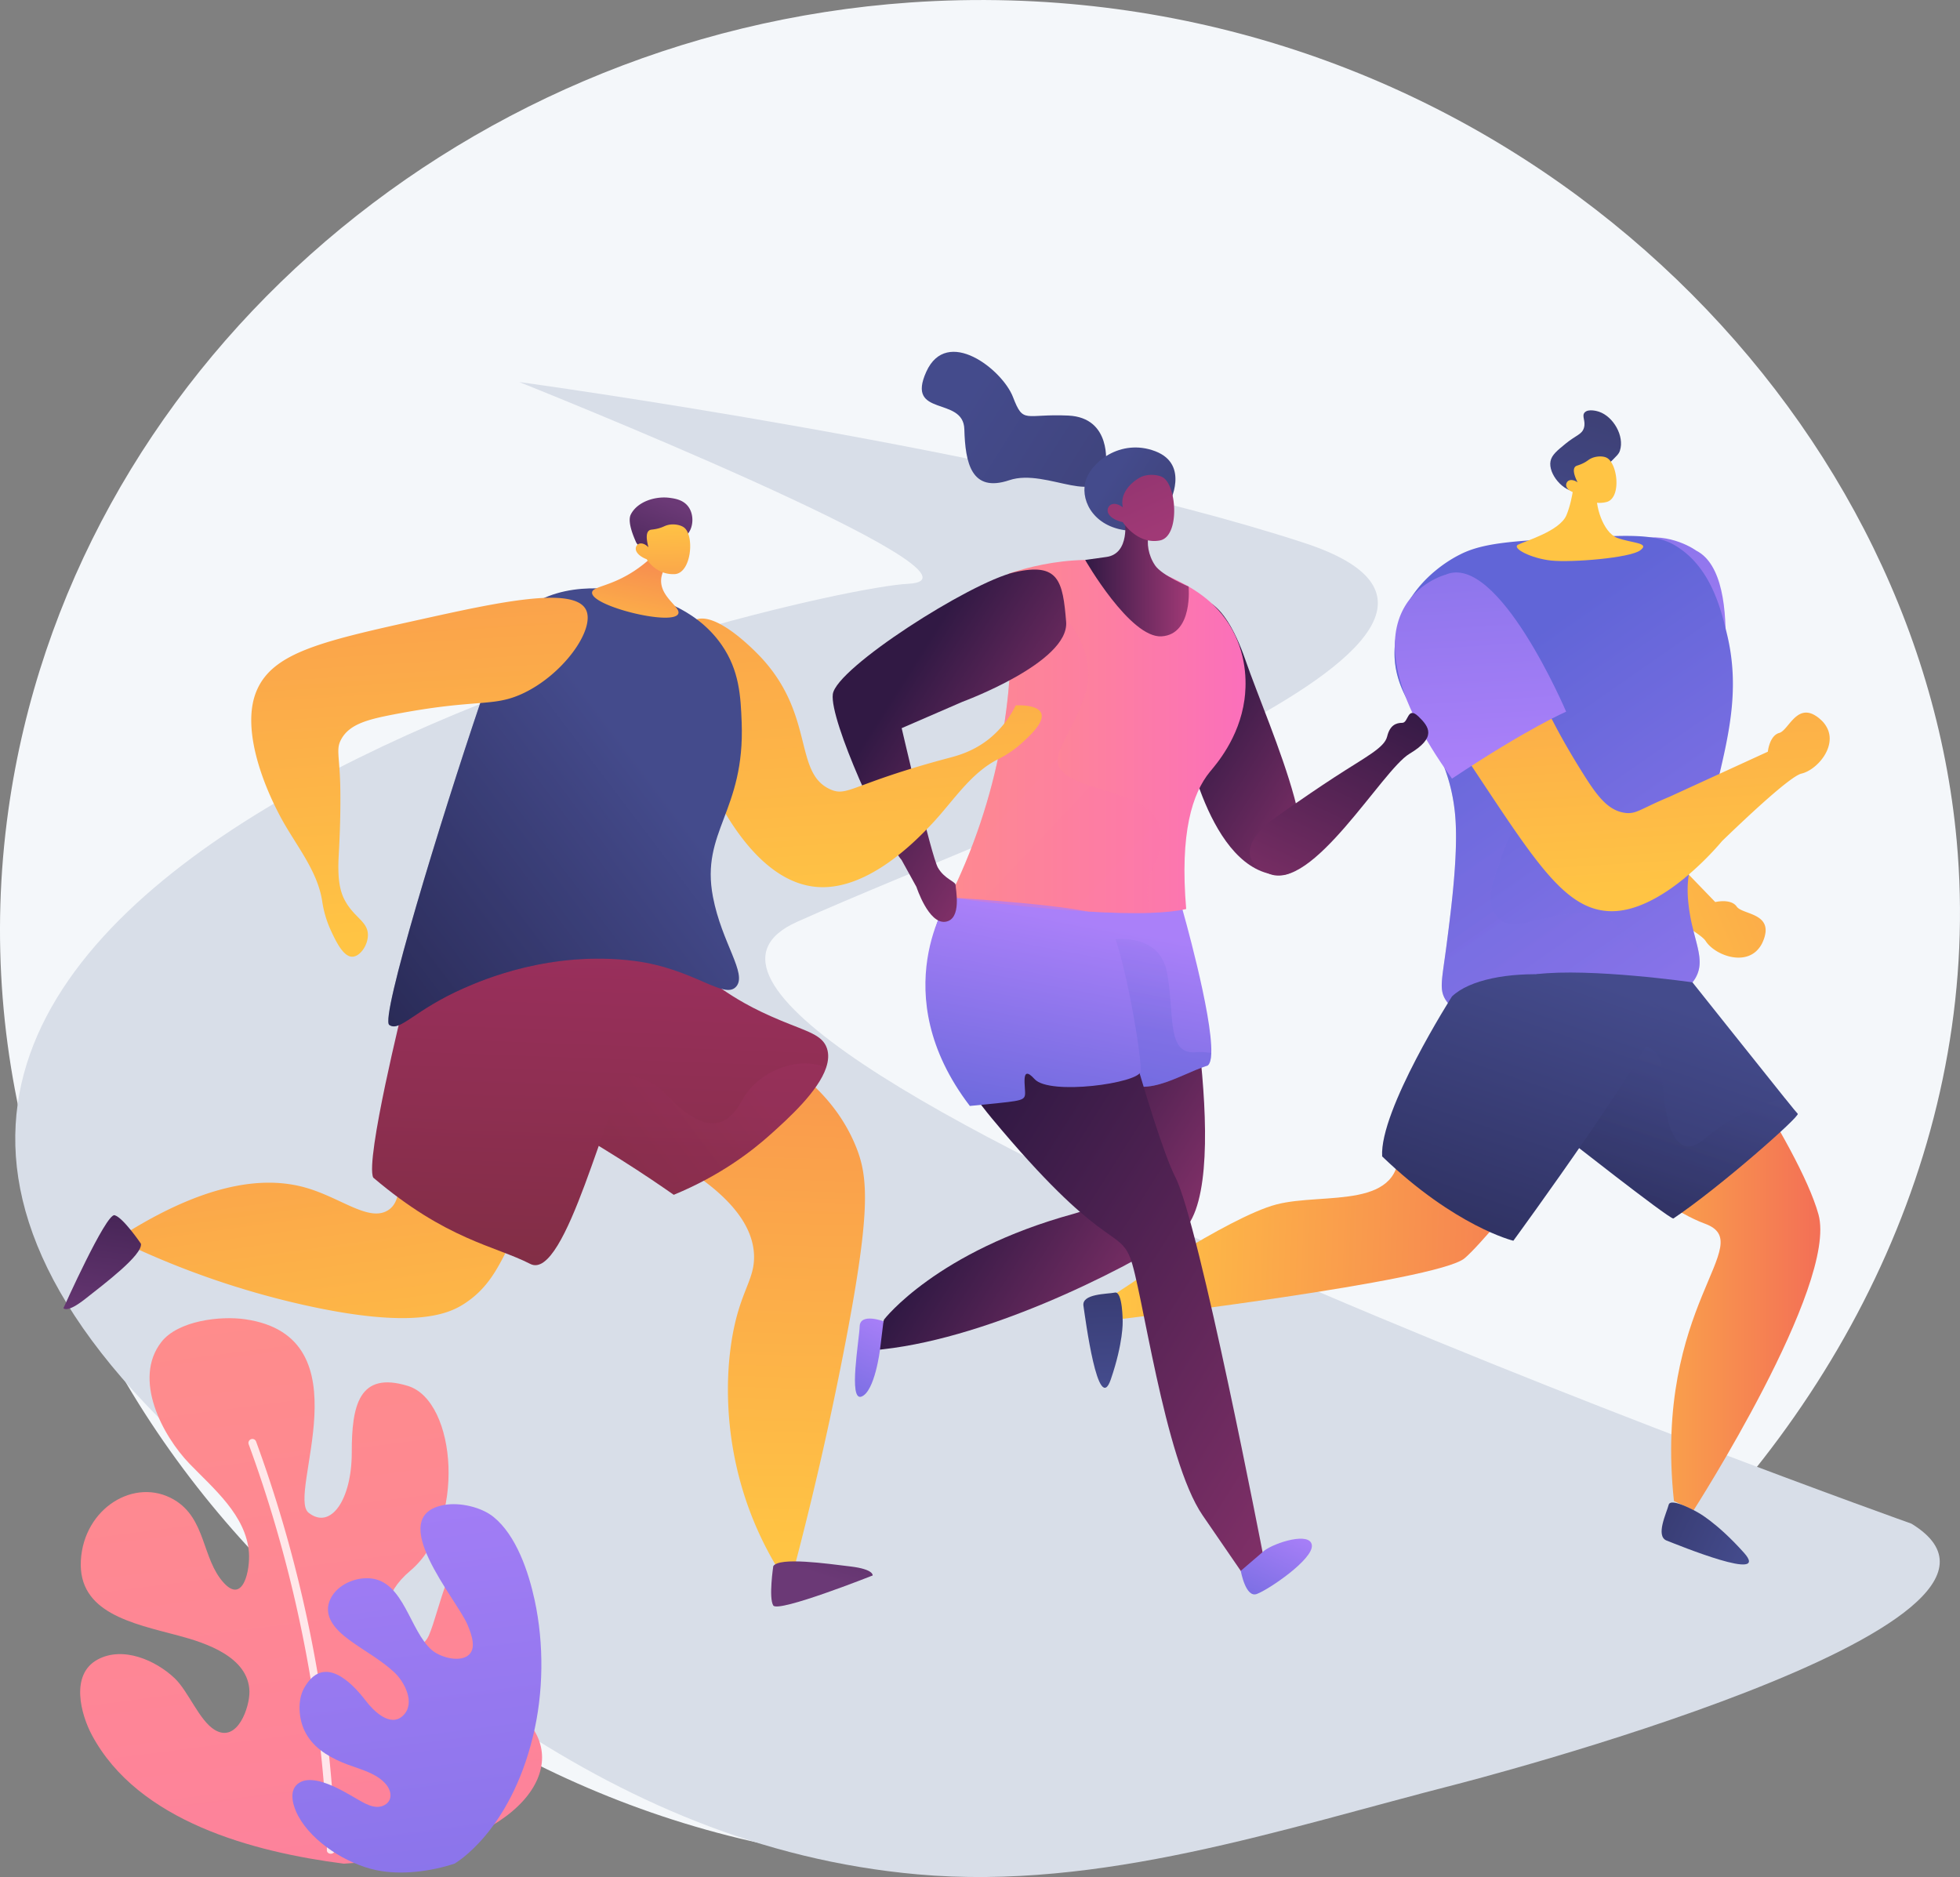 <svg xmlns="http://www.w3.org/2000/svg" xmlns:xlink="http://www.w3.org/1999/xlink" viewBox="0 0 2895.11 2772.4"><rect x="0" y="0" width="2895.11" height="2772.4" fill="#808080" stroke="none"/><defs><style>.cls-1{isolation:isolate;}.cls-2{fill:#f4f7fa;}.cls-3{fill:#d8dee8;}.cls-4{fill:url(#linear-gradient);}.cls-5{fill:url(#linear-gradient-2);}.cls-6{fill:url(#linear-gradient-3);}.cls-14,.cls-23,.cls-34,.cls-46,.cls-7{opacity:0.3;}.cls-14,.cls-23,.cls-34,.cls-39,.cls-46,.cls-7{mix-blend-mode:multiply;}.cls-7{fill:url(#linear-gradient-4);}.cls-8{fill:url(#linear-gradient-5);}.cls-9{fill:url(#linear-gradient-6);}.cls-10{fill:url(#linear-gradient-7);}.cls-11{fill:url(#linear-gradient-8);}.cls-12{fill:url(#linear-gradient-9);}.cls-13{fill:url(#linear-gradient-10);}.cls-14{fill:url(#linear-gradient-11);}.cls-15{fill:url(#linear-gradient-12);}.cls-16{fill:url(#linear-gradient-13);}.cls-17{fill:url(#linear-gradient-14);}.cls-18{fill:url(#linear-gradient-15);}.cls-19{fill:url(#linear-gradient-16);}.cls-20{fill:url(#linear-gradient-17);}.cls-21{fill:url(#linear-gradient-18);}.cls-22{fill:url(#linear-gradient-19);}.cls-23{fill:url(#linear-gradient-20);}.cls-24{fill:url(#linear-gradient-21);}.cls-25{fill:url(#linear-gradient-22);}.cls-26{fill:url(#linear-gradient-23);}.cls-27{fill:url(#linear-gradient-24);}.cls-28{fill:url(#linear-gradient-25);}.cls-29{fill:url(#linear-gradient-26);}.cls-30{fill:url(#linear-gradient-27);}.cls-31{fill:url(#linear-gradient-28);}.cls-32{fill:url(#linear-gradient-29);}.cls-33{fill:url(#linear-gradient-30);}.cls-34{fill:url(#linear-gradient-31);}.cls-35{fill:url(#linear-gradient-32);}.cls-36{fill:url(#linear-gradient-33);}.cls-37{fill:url(#linear-gradient-34);}.cls-38{fill:url(#linear-gradient-35);}.cls-39{opacity:0.2;fill:url(#linear-gradient-36);}.cls-40{fill:url(#linear-gradient-37);}.cls-41{fill:url(#linear-gradient-38);}.cls-42{fill:url(#linear-gradient-39);}.cls-43{fill:url(#linear-gradient-40);}.cls-44{fill:url(#linear-gradient-41);}.cls-45{fill:url(#linear-gradient-42);}.cls-46{fill:url(#linear-gradient-43);}.cls-47{fill:url(#linear-gradient-44);}.cls-48{fill:url(#linear-gradient-45);}.cls-49{fill:url(#linear-gradient-46);}.cls-50{fill:url(#linear-gradient-47);}.cls-51{opacity:0.8;mix-blend-mode:soft-light;}.cls-52{fill:#fff;}.cls-53{fill:url(#linear-gradient-48);}</style><linearGradient id="linear-gradient" x1="8761.76" y1="-526.68" x2="8701.91" y2="-1475.79" gradientTransform="translate(-1130.74 -6872.14) rotate(70.65)" gradientUnits="userSpaceOnUse"><stop offset="0" stop-color="#ffc444"/><stop offset="1" stop-color="#f36f56"/></linearGradient><linearGradient id="linear-gradient-2" x1="2416.51" y1="1074" x2="2371.69" y2="363.22" gradientUnits="userSpaceOnUse"><stop offset="0" stop-color="#aa80f9"/><stop offset="1" stop-color="#6165d7"/></linearGradient><linearGradient id="linear-gradient-3" x1="2785.46" y1="1821.39" x2="2200.83" y2="982.08" xlink:href="#linear-gradient-2"/><linearGradient id="linear-gradient-4" x1="2803.55" y1="2119.96" x2="1898.06" y2="820.01" xlink:href="#linear-gradient-2"/><linearGradient id="linear-gradient-5" x1="-2859.67" y1="1245.4" x2="-2818.67" y2="611.69" gradientTransform="matrix(-0.78, 0.63, 0.63, 0.78, -1450.43, 775.28)" xlink:href="#linear-gradient"/><linearGradient id="linear-gradient-6" x1="-706.03" y1="778.58" x2="-781.02" y2="588.11" gradientTransform="matrix(-1, 0.08, 0.08, 1, 1532.09, 96.51)" gradientUnits="userSpaceOnUse"><stop offset="0" stop-color="#444b8c"/><stop offset="1" stop-color="#3e4177"/></linearGradient><linearGradient id="linear-gradient-7" x1="-2936.26" y1="1240.45" x2="-2895.25" y2="606.73" gradientTransform="matrix(-0.78, 0.63, 0.63, 0.78, -1450.43, 775.28)" xlink:href="#linear-gradient"/><linearGradient id="linear-gradient-8" x1="2300.54" y1="1846.06" x2="2688.77" y2="1846.06" gradientTransform="matrix(1, 0, 0, 1, 0, 0)" xlink:href="#linear-gradient"/><linearGradient id="linear-gradient-9" x1="1849.77" y1="1728.19" x2="2586.13" y2="1728.19" gradientTransform="translate(-137.28 -83.32) rotate(1.86)" xlink:href="#linear-gradient"/><linearGradient id="linear-gradient-10" x1="2481.18" y1="1487.46" x2="2279.53" y2="2074.57" gradientUnits="userSpaceOnUse"><stop offset="0" stop-color="#444b8c"/><stop offset="1" stop-color="#26264f"/></linearGradient><linearGradient id="linear-gradient-11" x1="2490.63" y1="1565.8" x2="2416.75" y2="1780.91" xlink:href="#linear-gradient-10"/><linearGradient id="linear-gradient-12" x1="2303.29" y1="1430.08" x2="2104.01" y2="2010.27" xlink:href="#linear-gradient-10"/><linearGradient id="linear-gradient-13" x1="2409.77" y1="1319.5" x2="2342.04" y2="245.41" gradientTransform="matrix(1, 0, 0, 1, 0, 0)" xlink:href="#linear-gradient"/><linearGradient id="linear-gradient-14" x1="2194.73" y1="1129.93" x2="2148.57" y2="397.93" xlink:href="#linear-gradient-2"/><linearGradient id="linear-gradient-15" x1="1837.77" y1="2066.58" x2="1816.46" y2="1728.65" gradientTransform="translate(-137.28 -83.32) rotate(1.86)" xlink:href="#linear-gradient-10"/><linearGradient id="linear-gradient-16" x1="-2077.39" y1="-2382.44" x2="-2099.21" y2="-2728.48" gradientTransform="translate(5671.69 1650.54) rotate(-60.76)" xlink:href="#linear-gradient-10"/><linearGradient id="linear-gradient-17" x1="1759.68" y1="1047.89" x2="2067.96" y2="1243.23" gradientUnits="userSpaceOnUse"><stop offset="0" stop-color="#311944"/><stop offset="1" stop-color="#a03976"/></linearGradient><linearGradient id="linear-gradient-18" x1="1497.75" y1="1663.16" x2="1853.05" y2="1888.3" xlink:href="#linear-gradient-17"/><linearGradient id="linear-gradient-19" x1="1709.67" y1="1382.88" x2="1642.54" y2="1738.2" xlink:href="#linear-gradient-2"/><linearGradient id="linear-gradient-20" x1="1737.2" y1="1338.52" x2="1702.6" y2="1521.62" xlink:href="#linear-gradient-2"/><linearGradient id="linear-gradient-21" x1="1444.69" y1="1661.95" x2="2281.13" y2="2191.98" xlink:href="#linear-gradient-17"/><linearGradient id="linear-gradient-22" x1="1421.68" y1="598.02" x2="1701.28" y2="775.19" gradientTransform="matrix(1, 0, 0, 1, 0, 0)" xlink:href="#linear-gradient-6"/><linearGradient id="linear-gradient-23" x1="1642.36" y1="702.12" x2="1759.33" y2="776.24" gradientTransform="matrix(1, 0, 0, 1, 0, 0)" xlink:href="#linear-gradient-6"/><linearGradient id="linear-gradient-24" x1="1402.62" y1="1087.84" x2="1839.82" y2="1087.84" gradientUnits="userSpaceOnUse"><stop offset="0" stop-color="#ff9085"/><stop offset="1" stop-color="#fb6fbb"/></linearGradient><linearGradient id="linear-gradient-25" x1="1602.93" y1="853.42" x2="1756.09" y2="853.42" xlink:href="#linear-gradient-17"/><linearGradient id="linear-gradient-26" x1="1351.34" y1="1.92" x2="1705.31" y2="789.2" xlink:href="#linear-gradient-17"/><linearGradient id="linear-gradient-27" x1="1554.82" y1="1353.63" x2="1487.69" y2="1708.95" xlink:href="#linear-gradient-2"/><linearGradient id="linear-gradient-28" x1="2050.61" y1="1012.28" x2="1827.18" y2="1493.3" xlink:href="#linear-gradient-17"/><linearGradient id="linear-gradient-29" x1="1907.7" y1="2255" x2="1829.36" y2="2423.66" xlink:href="#linear-gradient-2"/><linearGradient id="linear-gradient-30" x1="1305.29" y1="1942.67" x2="1220.18" y2="2125.92" xlink:href="#linear-gradient-2"/><linearGradient id="linear-gradient-31" x1="216.33" y1="-83.36" x2="2223.38" y2="1811.37" xlink:href="#linear-gradient-24"/><linearGradient id="linear-gradient-32" x1="1327.31" y1="1013.6" x2="1628.44" y2="1204.42" xlink:href="#linear-gradient-17"/><linearGradient id="linear-gradient-33" x1="1021.88" y1="2281.51" x2="1064.1" y2="904.04" gradientTransform="matrix(1, 0, 0, 1, 0, 0)" xlink:href="#linear-gradient"/><linearGradient id="linear-gradient-34" x1="1301.27" y1="2054.64" x2="1213.19" y2="2327.52" gradientUnits="userSpaceOnUse"><stop offset="0" stop-color="#311944"/><stop offset="1" stop-color="#6b3976"/></linearGradient><linearGradient id="linear-gradient-35" x1="976.39" y1="1064.08" x2="939.77" y2="2048.69" gradientUnits="userSpaceOnUse"><stop offset="0" stop-color="#ab316d"/><stop offset="1" stop-color="#792d3d"/></linearGradient><linearGradient id="linear-gradient-36" x1="1089.46" y1="1569.02" x2="848.18" y2="1751.67" xlink:href="#linear-gradient-35"/><linearGradient id="linear-gradient-37" x1="-442.19" y1="1787.13" x2="-402.76" y2="500.65" gradientTransform="translate(741.39 317.48) rotate(-9.58)" xlink:href="#linear-gradient"/><linearGradient id="linear-gradient-38" x1="-780.19" y1="1253.14" x2="-869.17" y2="1528.79" gradientTransform="translate(741.39 317.48) rotate(-9.58)" xlink:href="#linear-gradient-34"/><linearGradient id="linear-gradient-39" x1="766.57" y1="1056.67" x2="729.99" y2="2040.12" xlink:href="#linear-gradient-35"/><linearGradient id="linear-gradient-40" x1="1291" y1="1337.26" x2="1213.27" y2="104.63" gradientTransform="matrix(1, 0, 0, 1, 0, 0)" xlink:href="#linear-gradient"/><linearGradient id="linear-gradient-41" x1="965.53" y1="1153.05" x2="478.39" y2="1521.78" gradientUnits="userSpaceOnUse"><stop offset="0" stop-color="#444b8c"/><stop offset="0.18" stop-color="#3f4481"/><stop offset="1" stop-color="#26264f"/></linearGradient><linearGradient id="linear-gradient-42" x1="921.96" y1="969.57" x2="967.62" y2="748.69" gradientTransform="matrix(1, 0, 0, 1, 0, 0)" xlink:href="#linear-gradient"/><linearGradient id="linear-gradient-43" x1="917.4" y1="1110.22" x2="441.8" y2="1470.23" xlink:href="#linear-gradient-41"/><linearGradient id="linear-gradient-44" x1="12946.61" y1="-263.42" x2="12883.92" y2="-422.65" gradientTransform="matrix(-1, -0.02, -0.02, 1, 13860.24, 1421.18)" xlink:href="#linear-gradient-34"/><linearGradient id="linear-gradient-45" x1="-12178.55" y1="-1150.48" x2="-12181.44" y2="-918.22" gradientTransform="matrix(1, -0.04, 0.04, 1, 13195.12, 1433.08)" xlink:href="#linear-gradient"/><linearGradient id="linear-gradient-46" x1="643.98" y1="1376.84" x2="566.25" y2="144.21" gradientTransform="matrix(1, 0, 0, 1, 0, 0)" xlink:href="#linear-gradient"/><linearGradient id="linear-gradient-47" x1="4371.85" y1="1627.75" x2="4026.78" y2="4299.21" gradientTransform="matrix(-1, 0, 0, 1, 4715.16, 0)" xlink:href="#linear-gradient-24"/><linearGradient id="linear-gradient-48" x1="4165.24" y1="2031.96" x2="3942.49" y2="3756.43" gradientTransform="matrix(-1, 0, 0, 1, 4715.16, 0)" xlink:href="#linear-gradient-2"/></defs><title>sports</title><g class="cls-1"><g id="Layer_2" data-name="Layer 2"><g id="Illustration"><path class="cls-2" d="M1208.32,2738.13C490.12,2629.37-93.55,1950.32,12.49,1195.58,103,551.9,667.29,51,1344,3.68q73.5-5.16,148.6-3.05c377.53,10.91,713,161.91,961,390.42C2700.6,618.46,2861,922.63,2890.23,1241.74,2968,2090.77,2101.61,2873.42,1208.32,2738.13Z"/><path class="cls-3" d="M2823.3,2250.44S799.23,1530.84,1177.47,1361.5c349.9-156.64,1147.33-429.4,748.8-559.68C1510,665.72,767,564.29,767,564.29s728.69,290.57,574.18,298c-158.47,7.59-1912.64,415.35-1108.91,1229.44,315.29,319.36,658.54,635.21,1122.94,676.72,270,24.14,538.58-67.16,796.18-133.06C2151.45,2635.37,3069.39,2400.54,2823.3,2250.44Z"/><path class="cls-4" d="M2593.85,1405.14a40.85,40.85,0,0,0,10.51-15.42,46.4,46.4,0,0,0,3.55-13.32c2.33-27.7-35-26.49-42.6-37.34-8.62-12.38-31.71-6.71-31.71-6.71l-111.28-115.27c-20.52-22.89-31.82-31.92-38.05-40.41a33.51,33.51,0,0,1-6.05-14.07c-4.85-25.22,11.09-48,35.85-78.95,79.29-99.36,96.59-87.63,117.42-131.69,29.3-61.91-32.89-117.51-62.94-130.28C2431,805.78,2421.85,856,2353.85,946c-93,123.11-139.59,184.74-119.58,245.44,11.2,34,44.25,63.48,81.62,86.3l.16.08c-.1,0,.13.75.13.75l.33-.48a444.42,444.42,0,0,0,70,34.22c.16.08.36.14.52.22,55.24,27.72,123.83,64,132.39,77.36C2531.65,1409.07,2571.51,1425.36,2593.85,1405.14Z"/><path class="cls-5" d="M2505.4,813.21s-150.31-110.42-234.86,194.08c134.9,40.67,262.88,75.77,262.88,75.77S2582.83,852.42,2505.4,813.21Z"/><path class="cls-6" d="M2537.68,1152.63c-24.83,105.13-49.87,115.69-44,179.16a273.5,273.5,0,0,0,5.9,35.63c7.92,34,17.93,55.86,4,78.4-12.37,20-35.58,27.57-86.27,35.3-3.53.53-7.18,1.06-10.83,1.58-1.91.28-3.86.53-5.81.81-159.14,22.14-238.68,33.24-264.67-5.67-10.8-16.11-6.06-29.75.83-83,7.18-55.5,18.26-141,12-196.65-13.83-123.87-95.9-152.36-88.51-245.27a147.65,147.65,0,0,1,11.29-46.39c24.91-58.69,80.83-85.37,85-87.51,34.71-17.81,81.25-20.2,174.33-24.94,75.27-3.84,113.46-5.42,141.45,10.49,54.21,30.84,69.58,94.76,78.63,132.41C2570,1015.53,2554.16,1082.68,2537.68,1152.63Z"/><path class="cls-7" d="M2503.63,1445.82c-12.37,20-35.58,27.57-86.27,35.3-3.53.53-7.18,1.06-10.83,1.58-1.91.28-3.86.53-5.81.81-159.14,22.14-238.68,33.24-264.67-5.67-10.8-16.11-6.06-29.75.83-83,7.18-55.5,18.26-141,12-196.65-13.83-123.87-95.9-152.36-88.51-245.27a147.65,147.65,0,0,1,11.29-46.39c126.62,55,210.44,197.63,189.81,271.74-6.73,24.13-30.93,42.18-47.78,100.92-3.62,12.67-27.86,59.26,5.72,81.49,19.39,12.83,61.87-9,109-12.15,81.63-5.5,67.43,70.44,120.77,52.18,5-1.74,28.19-17.08,50.41-33.27C2507.53,1401.38,2517.54,1423.28,2503.63,1445.82Z"/><path class="cls-8" d="M2326.12,700.26s-1.56,34.68-12.33,60.66c-9.73,23.47-60.91,38.23-71.28,43.47S2261.94,825,2291.88,828s115.42-3.79,130.84-15.14-12.39-10.49-33.76-18.34-33.72-49.63-29.95-68.6S2326.12,700.26,2326.12,700.26Z"/><path class="cls-9" d="M2373.47,687.68c15.53-15.26,17.7-17,19.39-22.32,6.79-21.17-9.63-50.17-31.17-57.31-1.12-.37-15.57-5-21.08,1.28-4.68,5.32,2.21,12.67-1.07,22.92-3.07,9.61-11.39,10.33-26.82,22.92-12.71,10.37-20.61,16.82-22.43,25.89-3.76,18.69,18.88,45.79,38.91,45.05C2336.41,725.85,2338.37,722.17,2373.47,687.68Z"/><path class="cls-10" d="M2331.16,729s16.51,18.7,41.67,12.52c22.52-5.54,16.77-57.22.29-65.48-5.5-2.76-15.49-2.53-23,1.09-4.44,2.14-5.67,4.36-13,7.72-6.75,3.09-8.89,2.66-10.71,4.84-2.27,2.72-3.25,8.58,3.87,22.73-5.13-3.63-10.65-4.39-14-2a7.87,7.87,0,0,0-2.51,3.5C2311.6,720.33,2318.26,726.83,2331.16,729Z"/><path class="cls-11" d="M2686.06,1793.71c-29-104.71-191.41-332.33-191.41-332.33L2300.54,1648s136.79,129.75,217.63,159.34-76.69,118.36-45.6,409.72l29,13.66S2715.07,1898.42,2686.06,1793.71Z"/><path class="cls-12" d="M2175.68,1477.37s-119.82,112.24-109.92,212.1-109.71,71.09-180.46,89.53-236.61,131.25-236.61,131.25l9.74,37.65s464.3-55.42,504.86-89.36S2405,1571.92,2396.8,1553,2175.68,1477.37,2175.68,1477.37Z"/><path class="cls-13" d="M2471.67,1799.74c-8.31-1-164-123.51-164-123.51s-2-40.23-11.71-103.3c-5.77-37.69-14.28-83.61-26.7-134,79.72-9.67,230.66,12,230.66,12s97.2,122.1,137.1,171.83c10.5,13.12,17.47,21.63,18.35,22.3C2659.53,1648.2,2541.21,1753,2471.67,1799.74Z"/><path class="cls-14" d="M2471.67,1799.74c-8.31-1-164-123.51-164-123.51s-2-40.23-11.71-103.3c11.37-5.81,25.37-10.87,42.51-15,0,0,115.54-48.45,116.91,24.21s18,138.41,63,99.64c31.14-26.78,83.41-55.55,118.66-59,10.5,13.12,17.47,21.63,18.35,22.3C2659.53,1648.2,2541.21,1753,2471.67,1799.74Z"/><path class="cls-15" d="M2144.73,1471.74s-107.34,168.5-103.14,236.31c108,103.8,193.78,124.55,193.78,124.55s220-300.73,220-340.43C2373.76,1428.51,2196.62,1422.25,2144.73,1471.74Z"/><path class="cls-16" d="M2699.93,1077.52a40.71,40.71,0,0,0-11.07-15,46.09,46.09,0,0,0-11.39-7.76c-25.36-11.38-36.6,24.28-49.35,27.81-14.53,4-16.84,27.69-16.84,27.69L2465.65,1177c-28.4,11.78-40.67,19.44-50.74,22.51a33.37,33.37,0,0,1-15.27,1c-25.41-3.78-41.6-26.36-62.61-60-67.46-107.73-63.44-134.64-98.1-168.89-48.7-48.16-131.61-69.08-153.61-45-27.45,30.14,39.52,131.07,101.92,225.06,85.31,128.58,128,192.93,191.93,194.17,35.82.71,74.56-20.71,108.48-48.41l.12-.12c-.08.08.75.12.75.12l-.34-.46a444.62,444.62,0,0,0,55.47-54.67c.13-.12.26-.29.38-.41,44.46-42.93,101.47-95.62,116.87-99.27C2683,1137.51,2711.6,1105.29,2699.93,1077.52Z"/><path class="cls-17" d="M2135.38,848.76s-174.94,45.35,9.35,301.25c114.16-75.77,168.62-98.82,168.62-98.82S2213.23,815.3,2135.38,848.76Z"/><path class="cls-18" d="M1658.31,1951.7s0-44.82-11.41-42.53-49.26,1.45-46.55,19.51,21.57,163.59,40.37,108.85S1658.31,1951.7,1658.31,1951.7Z"/><path class="cls-19" d="M2507.45,2233.63s-39.76-22.72-42.67-11-20.07,46.22-2.88,52.87,154.47,63,114.07,17.89S2507.45,2233.63,2507.45,2233.63Z"/><path class="cls-20" d="M1768.23,885.9s36.38-12.21,71.59,89.51,142.8,331.75,41.3,316.34S1746.87,1072,1746.87,1072Z"/><path class="cls-21" d="M1740.88,1354s87.94,413,0,469.32-291.37,158.23-451.4,171l16.44-45.43s77.21-100.46,279.93-156.07-18.34-410.93-18.34-410.93Z"/><path class="cls-22" d="M1789.18,1555.28c-.32,9.44-2,16-5.37,18.55-44.43,14-97.45,54.85-139.92,13.1-6.75-6.63-13.27-15.38-19.41-26.65-44.75-82.06-20.71-214.42-20.71-214.42l142.08-5.29S1791.13,1498.84,1789.18,1555.28Z"/><path class="cls-23" d="M1789.18,1555.28c-.32,9.44-2,16-5.37,18.55-44.43,14-97.45,54.85-139.92,13.1L1634,1388.71s77.31-16.28,89.51,46.79-1.34,122,42.72,118.68A94.67,94.67,0,0,1,1789.18,1555.28Z"/><path class="cls-24" d="M1402.62,1325.6s-98.14,133.11,62.5,326.29,186.1,161.78,203.92,204.95,50.36,298.3,107.32,381.29l57,83,32.54-23.64s-94.39-489.33-129.58-558.34-115.07-378.22-115.07-378.22Z"/><path class="cls-25" d="M1633.45,686.54s9.16-69.68-55.43-72.73-66.12,13.39-81.72-27.3-97.64-105.1-128.16-37.29,54.93,35.26,56.28,84.76,10.18,94.26,66.46,75.27S1628.87,755.36,1633.45,686.54Z"/><path class="cls-26" d="M1727,743.5s31-57.3-20.51-77-97,17-103.59,46.45,15.36,67.8,66.68,71S1727,743.5,1727,743.5Z"/><path class="cls-27" d="M1838.21,1033.31c-7.9,57.49-42.48,96.22-51,106.6-26,31.69-44.72,90.12-35.08,202.7-13.58,3.17-31.44,5-52,5.69-110.55,3.87-297.54-22.7-297.54-22.7,8.05-16.19,15.86-33.2,23.27-50.94,67.46-161.08,71.93-308.53,66.12-400.84q-.93-14.16-2.08-26.57c34-11.48,140.41-42.48,241.6,6.51,25.22,12.2,64.36,31.86,88.73,76.49C1843.37,972.64,1840.73,1014.84,1838.21,1033.31Z"/><path class="cls-28" d="M1661.42,766.89s8.57,51.36-27.76,55.84l-30.73,4.32s66.4,116,113,112.83,39.75-73.51,39.75-73.51-39.38-16.32-49.55-31.33-12.72-33.56-9.16-45S1661.42,766.89,1661.42,766.89Z"/><path class="cls-29" d="M1658.44,771.24s21.22,33.27,54.67,27.06c30-5.55,25.34-81.28,4.35-93.35-7-4-20.92-5.1-31-.92-7.12,2.94-33.7,19.77-27.86,45.4-6.45-5.15-13.63-6.57-18.25-3.67a10.32,10.32,0,0,0-3.56,4.4C1633.44,758.39,1641.68,767.42,1658.44,771.24Z"/><path class="cls-30" d="M1402.62,1325.6s-97.61,141.06,29.94,307.92c70.19-7.12,79.68-6.78,81.38-15.94s-7.8-48.14,14.24-23.73,153.59,6.1,156.64-11.19-29.5-212.1-53.91-228.62S1402.62,1325.6,1402.62,1325.6Z"/><path class="cls-31" d="M1877.06,1212.41s46.79-33.57,93.58-64.08,74.26-43.7,78.32-60.5,13.23-20.2,22.38-20.2,7.46-25.09,23.74-9.49,27.12,31.19-13.23,55.27-143.69,205.22-208,176.86S1877.06,1212.41,1877.06,1212.41Z"/><path class="cls-32" d="M1832.69,2320.2c.2.2,7.11,40.21,23.69,34.15,17.63-6.44,83.41-51.2,81.37-71.88s-54.58-4.07-70.18,7.8Z"/><path class="cls-33" d="M1305,1951.52s-34.5-12.85-35.17,7.49-17,111.21,2.71,103.75,27.31-69.34,27.31-69.34Z"/><path class="cls-34" d="M1704.47,1278.85c-12.21,25.84-11.76,49.15-4.31,69.45-110.55,3.87-297.54-22.7-297.54-22.7,8.05-16.19,15.86-33.2,23.27-50.94,67.46-161.08,71.93-308.53,66.12-400.84,16.31-10.38,35-8.14,56.51,11.63,0,0,79,65.22,54.4,139.8s-68,100.38-16.44,126.13S1752,1178.52,1704.47,1278.85Z"/><path class="cls-35" d="M1574.79,918.45c-4.91-60-10.69-88.36-76.46-73.17s-263.1,141.32-268.18,180,75.27,213.59,101.71,245.13l21.87,39.68s17.8,54.89,42.72,51.37,14.92-49.19,15.06-54.28-16.41-8.79-26.08-25.57-53.57-206.11-53.57-206.11l89.9-39S1579.7,978.46,1574.79,918.45Z"/><path class="cls-36" d="M1034.9,1511.19c68.67,21.65,184.57,71.78,229.37,182.28,18.48,45.58,22.54,95.7-18.79,306.77-24.68,126-50.69,233.56-73,318.11l-19.66,4.84a502.35,502.35,0,0,1-59.64-135.85c-24.65-90.62-17.8-165.35-14.66-191.32,10.53-87.15,36.91-102.37,35.23-142.7-2.41-57.67-60.92-135.78-312.15-223.17Z"/><path class="cls-37" d="M1142.21,2313.17s-7,46.8-.06,58.1S1289,2327,1289,2327s2.26-9.11-32.79-13.31S1151.37,2299.42,1142.21,2313.17Z"/><path class="cls-38" d="M1220.32,1576.77c-11.79,35.35-55.9,75.06-81.61,98.21-28.36,25.56-75,61.48-143.51,89.72-17.65-12.33-45-31.09-79.38-52.77-36.37-23-64-38.86-86.37-52.08-37.56-22.26-60.14-37.07-84.14-65.79-25.71-30.8-58-69.45-49-105.54,17.74-70.59,189.84-115.47,308.69-64.61,50.25,21.48,61.48,47.48,148.87,83.65,39.14,16.23,60.91,21,67.58,40.77C1224.44,1557.16,1223.66,1566.8,1220.32,1576.77Z"/><path class="cls-39" d="M1220.32,1576.77c-11.79,35.35-55.9,75.06-81.61,98.21-28.36,25.56-75,61.48-143.51,89.72-17.65-12.33-45-31.09-79.38-52.77-36.37-23-64-38.86-86.37-52.08-1.83-19.82,3.94-38.82,21.24-55.5,0,0,82.39-41.7,131.21,10.17s86.38,62,113.88,11.19C1119.42,1582,1178.42,1558.91,1220.32,1576.77Z"/><path class="cls-40" d="M657,1545c-22.65,32.24-49.27,79.61-60.07,140.21-9.61,53.92-1.38,88.51-24,102.48-28,17.34-69.13-18.31-120.33-33.17-52-15.1-134.88-14.65-264.6,65.73l-2.34,16.6a1255.38,1255.38,0,0,0,261.83,90.32c164.3,36.91,215.08,13.29,237.82-1.24,35.27-22.55,50-53.25,64.9-82.37,34.85-68.17,53.45-217.77,137.13-336.84C798.87,1501.33,745.56,1550.31,657,1545Z"/><path class="cls-41" d="M208.18,1837s-26.41-38.89-38.94-42.12-75.52,137.27-75.52,137.27,4.49,8.22,32.43-13.84S210.84,1853.51,208.18,1837Z"/><path class="cls-42" d="M596.06,1484.33s-57,229.2-44.76,255c108.5,92.22,179,100.36,231.91,127.48s113.72-246.55,145-277.74-6.46-165-6.46-165S654.37,1346,596.06,1484.33Z"/><path class="cls-43" d="M1025.84,916c33.35-16.15,98,54.62,101.1,58.1,76.12,84.65,45.78,167.76,99.47,191.78,26,11.62,31.92-8.36,175.35-46.44,12.35-3.28,36.32-9.51,60.06-28.79a146.53,146.53,0,0,0,38.52-48.78c2.54-.15,32.1-1.57,37.56,11.43,5.35,12.77-15.62,32.2-26.46,42.24a158.09,158.09,0,0,1-36.19,25.34c-41.72,20.44-67.59,63.14-99.19,96.46-21.07,22.21-91.71,96.7-166.31,92.9-91.26-4.64-148.18-124.37-164.73-159.17C1001,1058.48,988.14,934.25,1025.84,916Z"/><path class="cls-44" d="M774.42,900.93c-28.08,22.47-34.45,46.94-64.5,135.79C650.75,1211.64,561.17,1504.29,575,1513.85c15.81,10.92,36.65-22,110.19-54.31C711.54,1448,813,1403.45,937,1419.3c87.86,11.23,132.87,58.09,150.45,37.87,16.61-19.1-21.27-64.13-34.34-132.37-18.58-97.08,47.4-126.12,42.41-257.83-1.46-38.67-3.41-76.66-29.55-114.4-40.15-57.94-107.47-72.3-128.72-76.84C918.26,871.68,833.56,853.61,774.42,900.93Z"/><path class="cls-45" d="M981.46,802.58a194.13,194.13,0,0,1-44.72,40.77c-35.93,23.55-61.57,22.61-62.18,31.84-1.33,20.12,119,49.66,127.25,31.43,4.39-9.65-26.4-24.24-25.27-50,.86-19.46,19.44-34.58,35.17-44.38Z"/><path class="cls-46" d="M896.75,1212.5c-24.68-65.41-100.91-63.92-140.49-114-20.81-26.34-33.93-69.93-16.27-147.68-8,19.56-16.7,46.37-30.07,85.89C650.75,1211.64,561.17,1504.28,575,1513.85c15.81,10.92,36.65-22,110.19-54.31C709,1449.11,793.72,1411.92,901,1416.3c-10.7-20.85-15.6-39.8-17.32-56.49C877.18,1296.25,916.88,1265.84,896.75,1212.5Z"/><path class="cls-47" d="M1016.29,788.12c8.07-10.2,9-28.32.24-40-7.52-10-19.69-11.74-27-12.76-21.11-2.94-48,5.27-57.77,24.53-5.77,11.41,5.57,35.68,7.33,40,2,4.93,5.78,6.69,9.24,10.46,4.78,5.23,12.28,13.54,24.5,27.43A86.34,86.34,0,0,1,978,823.57a77.46,77.46,0,0,1,10.45-16.64C999.8,793.74,1008.65,797.79,1016.29,788.12Z"/><path class="cls-48" d="M955.24,826s13.37,23.15,41.12,22c24.84-1,29.78-56.57,14.22-68.74-5.2-4.06-15.74-6-24.41-3.74-5.11,1.31-6.88,3.38-15.29,5.35-7.75,1.81-9.9.91-12.27,2.81-3,2.38-5.24,8.33-.77,24.7-4.62-4.9-10.25-6.87-14.32-5.07a8.47,8.47,0,0,0-3.38,3.15C936.52,812.7,942.13,821,955.24,826Z"/><path class="cls-49" d="M865.54,900.6c14.31,28.63-34.08,97-95.26,124.59-43.54,19.6-66.73,6.44-189.06,30.11-38.14,7.37-64.53,14.2-76.91,36.08-8.73,15.43-2.34,24.17-1.62,75,.32,23.45,0,54.59-2.36,96.79-2,35,1.77,52.78,8.7,66,13.73,26.23,34.32,31.47,34.4,51.76.07,15.28-11.55,31.56-22.53,32.14-12.87.69-23.56-20.06-31.94-38.26a157.9,157.9,0,0,1-12.83-42.27c-6.47-46-39-83.87-60.88-124.25-29.18-53.94-58.2-134.14-36.65-186.94,23.68-58,97.55-74.33,245.23-107C731.77,890.5,847.67,864.85,865.54,900.6Z"/><path class="cls-50" d="M507.91,2752.69c-134-17.21-303.93-62.46-372.18-190-16.23-30.35-32.52-89.31,8.45-111.51,37.46-20.29,85.9,1.14,113.74,27.55,20.47,19.42,36.44,62.75,59.44,76.46,33.66,20,51.78-34.67,51.08-57.26-1.59-50.5-63.7-71.17-105-82.14-68.52-18.2-148.31-33.8-144-111S199,2181.21,256.94,2215c47.73,27.83,41,87.25,73.62,122.9,29,31.67,39.05-19.74,37.11-44.94-4.2-54.74-52.33-94.33-87.75-131-40-41.48-84.28-124.92-41.6-179.76,24.56-31.56,87-39,123.83-33.62,180.51,26.06,60.82,259.66,93.64,285.72s63.87-19.56,63.79-88.93,10.53-120.54,82.93-98.34,86.18,203.41,3.51,273,5.19,145.61,27.38,95.7c16-36,30.11-130.4,76.42-140.75,77.15-17.21,76,140.33,53.8,177-31.12,51.4-101.51,62.56-140.81,106.91-11.42,12.88-37.2,44.78-27.19,63.61,14,26.27,52.94-1.83,67.25-14,32.19-27.36,76.74-120.36,122.08-58.6C840.94,2626.19,747.3,2739.23,507.91,2752.69Z"/><g class="cls-51"><path class="cls-52" d="M488.61,2738c3.15,0,5.73-1.93,5.79-5.09.05-2.73,3.78-277.15-116.19-603.88a5.73,5.73,0,0,0-7.43-3.29,5.86,5.86,0,0,0-3.44,7.51C486.57,2458,482.87,2729.93,482.82,2732.65c-.06,3.2,2.48,5.34,5.68,5.34Z"/></g><path class="cls-53" d="M439.32,2635.17c21.72-18.49,67.88,10.42,87,21.42,11.11,6.37,26.31,16.16,39.68,10.48,14-6,13.06-20.7,4.56-31.15-15.2-18.7-44.37-23.84-65.57-33-22.77-9.79-43.68-23.12-54.9-46.1-9-18.33-11-45.41-.92-63.46,27.89-49.95,68.5-11,91.2,18.82,11,14.46,35.69,39.36,54.4,22.31,19.9-18.13,2.82-50.46-12.62-64.72-20.17-18.63-44.59-31.58-66.56-47.78-19.81-14.6-40.16-35.52-27-61.41,10.19-20,35.83-31.07,57.73-29.38,50.62,3.92,58.51,77.84,91.85,106.22,11.79,10,38.59,18,52.65,8.17,14.31-10,5-33-.14-45.54-15.26-37.15-124.78-161.68-34-177.31,22.85-3.94,54.33,3.25,72.28,17.78,33.87,27.4,51.84,81.67,60.76,122.85,14,64.78,13.23,136.73-2.43,201.16-34.62,142.38-116,188.11-116,188.11-35.19,11.59-79.19,17.3-115.66,9.58-42.88-9.08-94.16-40.82-115.36-80.42C433.49,2669,425.86,2646.62,439.32,2635.17Z"/></g></g></g></svg>